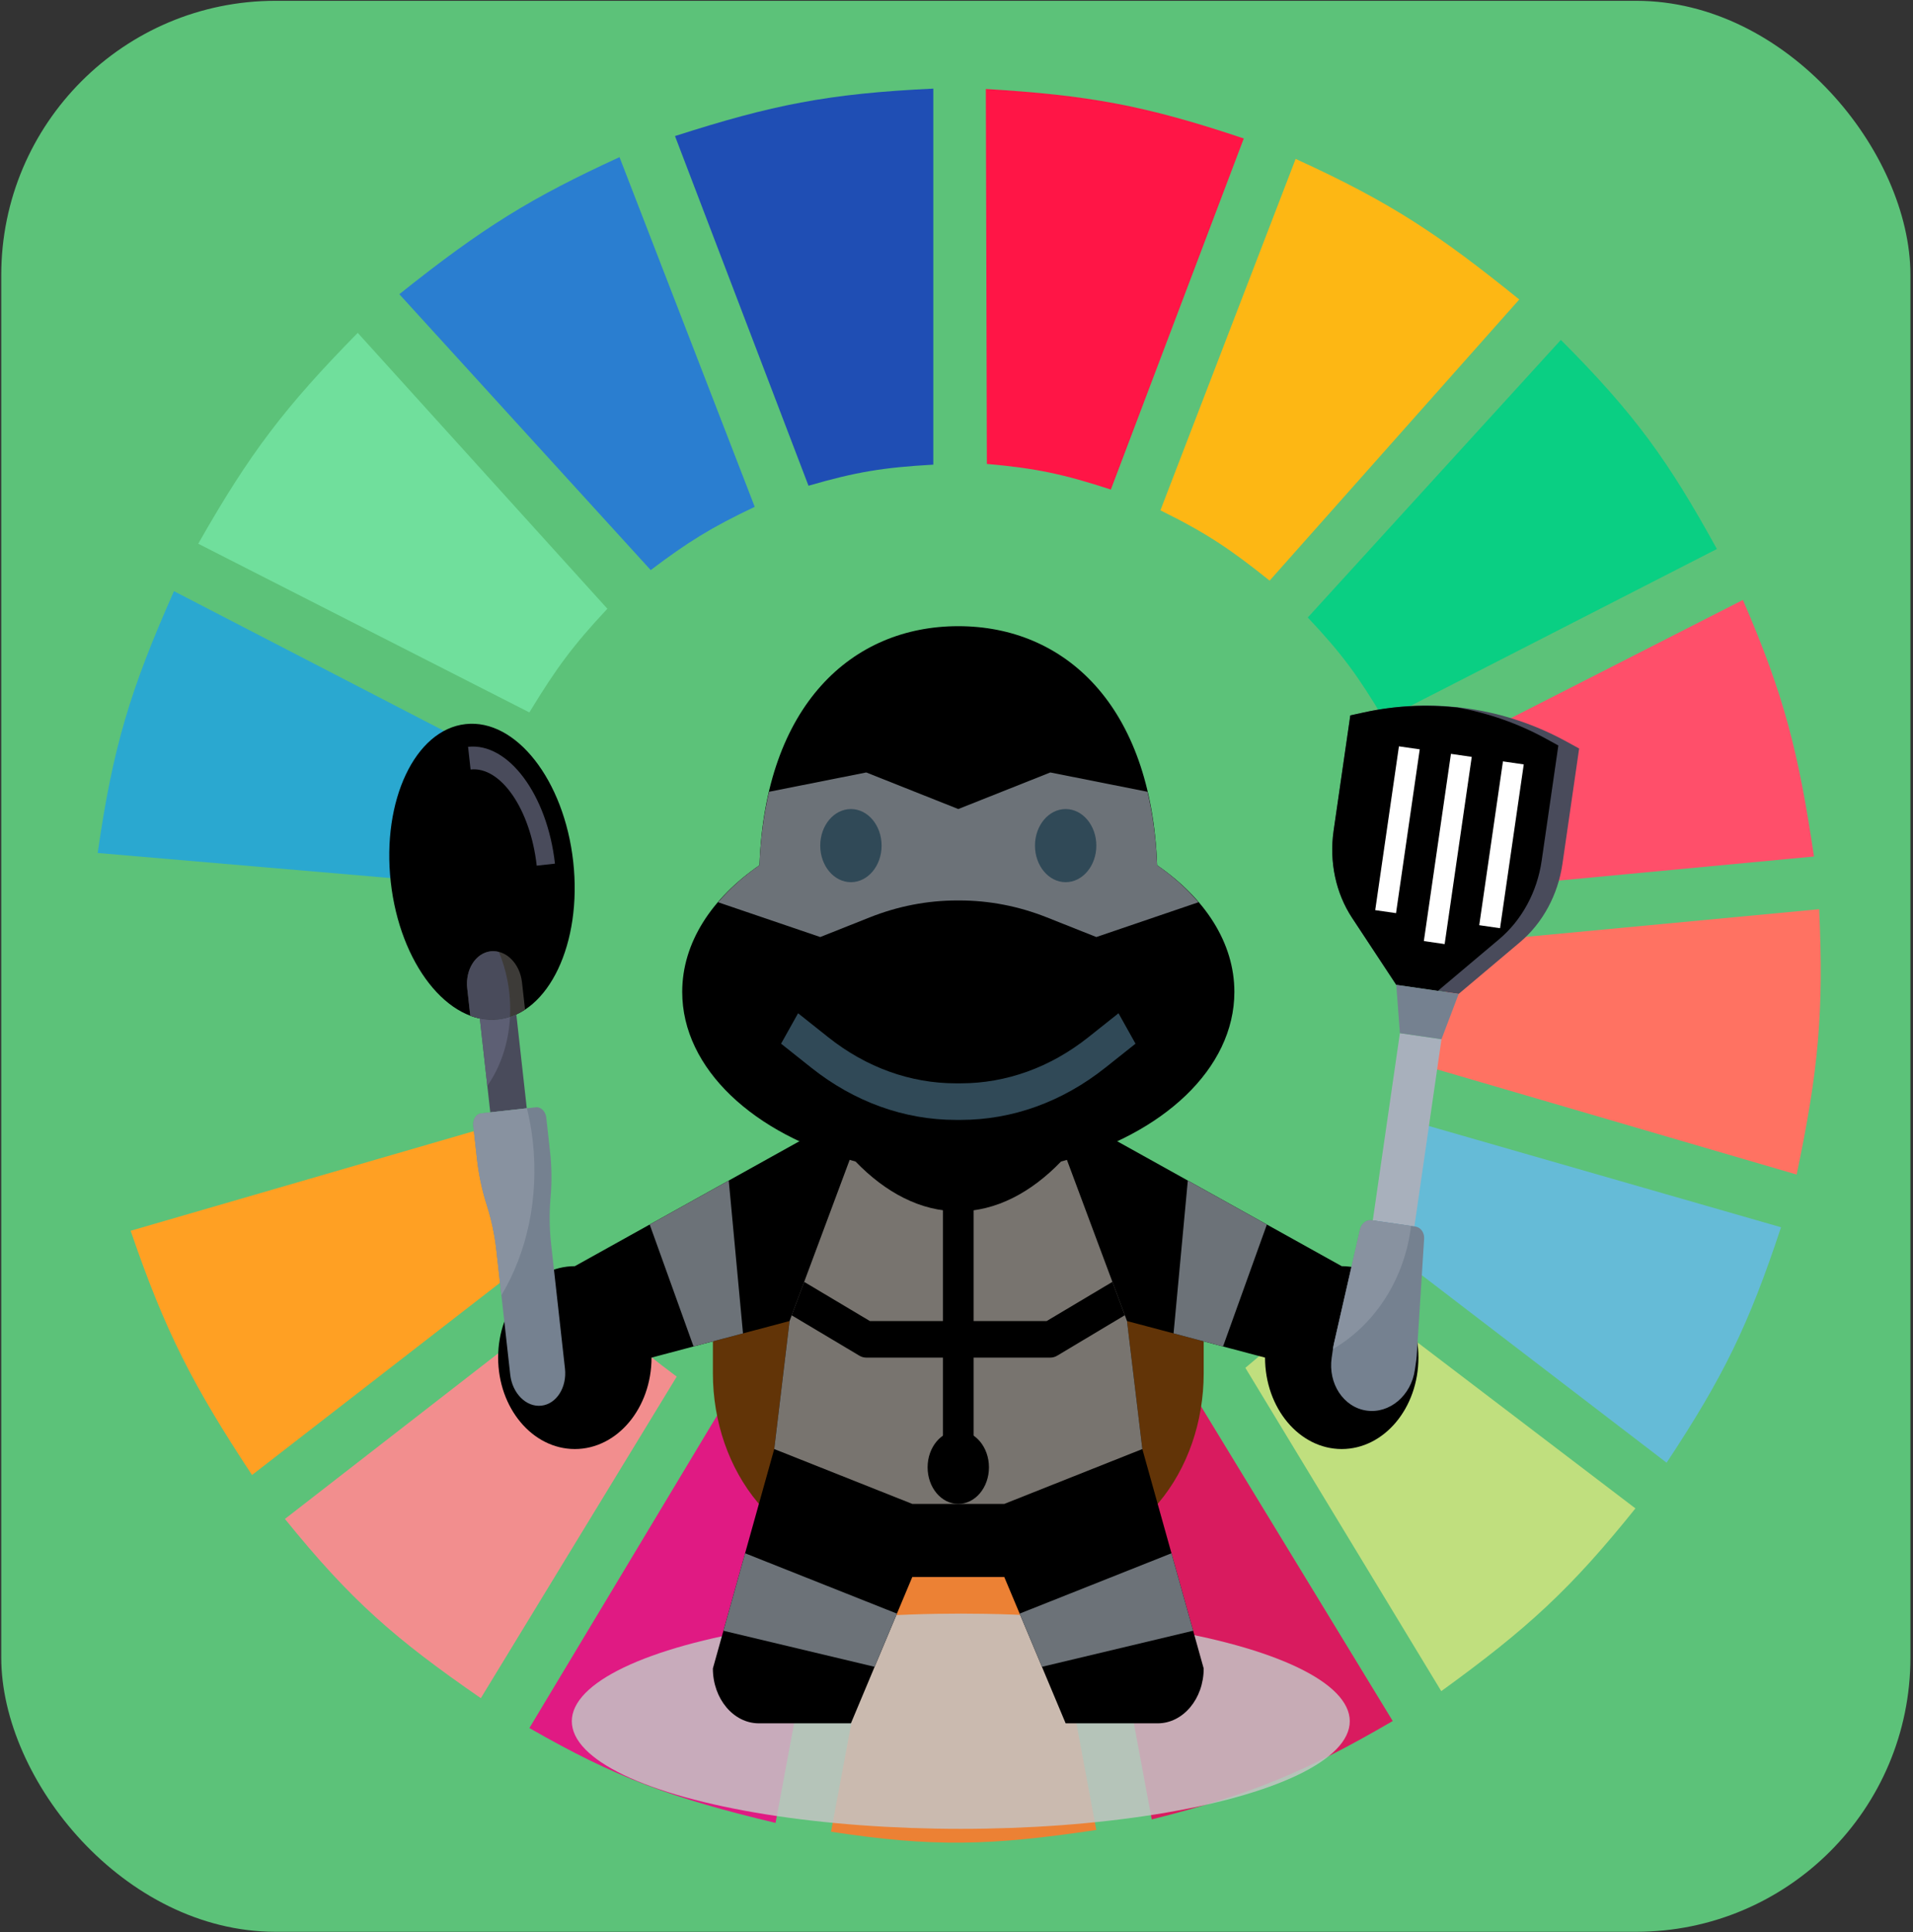 <svg width="687" height="694" viewBox="0 0 687 694" fill="none" xmlns="http://www.w3.org/2000/svg">
<rect x="0" y="0" width="687" height="694" fill="#333333" stroke="none"/>
<rect x="0.449" y="0.289" width="685.626" height="693.507" rx="98.51" fill="#5CC279"/>
<path d="M290.345 174.45L242.406 48.866C277.217 37.689 297.373 33.6 335.171 31.827V166.877C317.205 167.884 307.362 169.506 290.345 174.45Z" fill="#1F4EB4"/>
<path d="M354.404 166.615L354.037 31.958C390.488 34.165 410.749 37.667 446.666 49.739L398.931 175.825C381.803 170.241 372.04 168.18 354.404 166.615Z" fill="#FF1546"/>
<path d="M416.729 183.285L465.29 57.07C499.816 72.823 516.964 84.425 545.603 107.556L455.951 208.528C441.932 197.323 433.548 191.583 416.729 183.285Z" fill="#FDB714"/>
<path d="M469.646 221.781L560.543 122.071C587.208 148.812 599.113 165.454 616.575 197.169L497.04 258.384C487.808 242.888 481.935 234.778 469.646 221.781Z" fill="#0ACF83"/>
<path d="M505.756 276.685L625.914 215.47C640.803 249.861 645.887 270.198 651.439 307.607L517.585 320.229C514.96 302.768 512.368 293.243 505.756 276.685Z" fill="#FF4F6A"/>
<path d="M515.715 383.968C518.712 367.201 519.667 357.457 519.45 339.161L653.305 326.54C654.967 363.226 653.141 384.074 645.211 421.832L515.715 383.968Z" fill="#FF7262"/>
<path d="M491.434 443.289C500.211 428.873 504.343 420.204 510.111 403.531L639.608 440.765C628.021 475.788 619.029 494.305 598.517 525.329L491.434 443.289Z" fill="#65BBD7"/>
<path d="M587.317 541.737L479.611 459.697C467.777 473.192 460.665 480.068 447.236 491.251L517.588 607.369C548.743 584.79 564.189 570.553 587.317 541.737Z" fill="#C0DF7E"/>
<path d="M500.157 618.097L429.805 502.61C414.542 510.323 405.603 514.137 388.715 519.649L413.618 653.437C449.296 644.443 468.256 636.668 500.157 618.097Z" fill="#D91B5F"/>
<path d="M323.345 524.698C341.091 525.86 351.042 525.513 368.793 523.436L393.696 657.224C355.633 662.959 334.718 663.43 298.441 657.855L323.345 524.698Z" fill="#EC8134"/>
<path d="M190.111 620.621L259.84 504.503C275.649 512.772 285.239 516.291 303.421 520.911L278.518 654.7C240.874 645.658 221.289 638.509 190.111 620.621Z" fill="#E01A83"/>
<path d="M102.322 545.523L208.783 462.852C220.655 476.821 228.376 483.485 243.025 494.406L172.674 609.893C141.88 588.608 126.108 574.943 102.322 545.523Z" fill="#F28E8E"/>
<path d="M90.499 529.746C69.322 497.594 59.44 478.561 46.918 442.027L175.169 404.793C181.575 422.043 186.433 431.379 196.337 447.706L90.499 529.746Z" fill="#FFA023"/>
<path d="M41.932 423.094C33.693 386.572 31.461 365.386 33.216 325.909L165.825 338.53C165.486 358.081 166.53 368.244 170.183 385.23L41.932 423.094Z" fill="#5CC279"/>
<path d="M35.082 306.345L167.692 317.705C171.371 300.308 174.129 290.625 180.766 273.529L62.476 212.315C46.754 247.775 40.52 268.305 35.082 306.345Z" fill="#2AA8D0"/>
<path d="M71.191 195.276C89.728 162.642 102.355 146.135 128.469 119.547L218.12 218.626C205.989 231.592 199.87 239.764 190.104 255.859L71.191 195.276Z" fill="#70DF9C"/>
<path d="M233.684 204.742C247.134 194.604 255.227 189.529 271.039 182.023L222.478 56.439C190.878 70.953 173.528 81.579 143.41 105.663L233.684 204.742Z" fill="#2A7ED0"/>
<ellipse cx="345.041" cy="618.173" rx="139.691" ry="38.649" fill="#C4C4C4" fill-opacity="0.85"/>
<path d="M432.272 467.882V493.218C432.272 510.635 426.467 527.342 416.139 539.656L415.748 540.122H272.536L272.145 539.656C261.817 527.342 256.012 510.635 256.012 493.218V467.882" fill="#623407"/>
<path d="M289.059 408.774L206.437 454.745C191.229 454.745 178.896 469.449 178.896 487.582C178.896 505.714 191.229 520.418 206.437 520.418C221.645 520.418 233.978 505.714 233.978 487.582L283.551 474.447L278.043 520.418L256.01 599.226C256.01 610.108 263.408 618.928 272.535 618.928H305.584L327.616 566.389H360.665L382.698 618.928H415.747C424.874 618.928 432.271 610.108 432.271 599.226L410.238 520.418L404.73 474.447L454.304 487.582C454.304 505.714 466.636 520.418 481.844 520.418C497.052 520.418 509.385 505.714 509.385 487.582C509.385 469.449 497.052 454.745 481.844 454.745L399.222 408.774" fill="black"/>
<path d="M382.7 415.344L404.732 474.449L410.24 520.421L360.667 540.122H327.618L278.045 520.421L283.553 474.449L305.586 415.344" fill="#78746F"/>
<path d="M454.959 439.785L439.217 483.582L421.453 478.88L426.57 423.99L454.959 439.785Z" fill="#6C7278"/>
<path d="M249.065 483.582L233.322 439.785L261.711 423.99L266.828 478.88L249.065 483.582Z" fill="#6C7278"/>
<path d="M375.889 474.446H349.648V428.475H338.632V474.446H312.391L288.795 460.379L284.316 472.397L308.629 486.891C309.389 487.344 310.238 487.581 311.091 487.581H338.632V520.417H349.648V487.581H377.189C378.043 487.581 378.891 487.344 379.651 486.891L403.948 472.358L399.486 460.379L375.889 474.446Z" fill="black"/>
<path d="M428.486 585.676L374.186 598.627L366.172 579.523L420.703 557.851L428.486 585.676Z" fill="#6C7278"/>
<path d="M259.797 585.683L314.091 598.627L322.105 579.523L267.574 557.851L259.797 585.683Z" fill="#6C7278"/>
<path d="M443.291 356.236C443.291 338.564 432.693 322.546 415.552 310.745C413.47 253.241 382.349 224.89 344.145 224.89C305.94 224.89 274.819 253.241 272.737 310.745C255.596 322.546 244.998 338.564 244.998 356.236C244.998 383.858 270.776 407.455 307.24 417.155C318.025 428.319 330.622 435.044 344.145 435.044C357.667 435.044 370.264 428.319 381.049 417.155C417.513 407.455 443.291 383.858 443.291 356.236Z" fill="black"/>
<path d="M430.405 324.036C426.273 319.202 421.316 314.717 415.544 310.743C415.197 301.109 413.968 292.368 412.09 284.363L377.19 277.427L344.142 290.562L311.093 277.427L276.188 284.363C274.309 292.362 273.081 301.109 272.734 310.743C266.961 314.717 262.01 319.202 257.873 324.036L294.568 336.533L312.354 329.467C322.462 325.448 333.048 323.399 343.706 323.399H344.577C355.235 323.399 365.822 325.448 375.929 329.467L393.715 336.533L430.405 324.036Z" fill="#6C7278"/>
<path d="M305.585 316.833C311.669 316.833 316.601 310.952 316.601 303.698C316.601 296.444 311.669 290.564 305.585 290.564C299.501 290.564 294.568 296.444 294.568 303.698C294.568 310.952 299.501 316.833 305.585 316.833Z" fill="#304957"/>
<path d="M382.7 316.833C388.784 316.833 393.716 310.952 393.716 303.698C393.716 296.444 388.784 290.564 382.7 290.564C376.616 290.564 371.684 296.444 371.684 303.698C371.684 310.952 376.616 316.833 382.7 316.833Z" fill="#304957"/>
<path d="M343.282 402.209H345C363.546 402.209 381.503 395.728 396.942 383.46L407.788 374.837L401.679 363.909L390.834 372.532C377.207 383.355 361.36 389.075 345 389.075H343.282C326.917 389.075 311.07 383.355 297.454 372.532L286.609 363.909L280.5 374.837L291.346 383.46C306.779 395.728 324.741 402.209 343.282 402.209Z" fill="#304957"/>
<path d="M344.141 540.123C350.225 540.123 355.158 534.242 355.158 526.988C355.158 519.734 350.225 513.853 344.141 513.853C338.057 513.853 333.125 519.734 333.125 526.988C333.125 534.242 338.057 540.123 344.141 540.123Z" fill="black"/>
<path d="M178.99 366.132C197.086 364.118 209.112 338.741 205.853 309.449C202.593 280.158 185.282 258.046 167.186 260.059C149.091 262.073 137.064 287.45 140.324 316.742C143.583 346.033 160.895 368.146 178.99 366.132Z" fill="black"/>
<path d="M188.55 362.608C185.623 364.532 182.415 365.748 178.991 366.129C175.573 366.509 172.18 366.028 168.909 364.802L168.897 364.849L167.799 354.984C167.047 348.224 170.838 342.255 176.267 341.651C181.696 341.047 186.706 346.036 187.458 352.796L188.55 362.608Z" fill="#3D3B38"/>
<path d="M189.176 398.039L185.426 364.341L185.473 364.319C183.419 365.262 181.252 365.879 178.991 366.131C176.747 366.381 174.514 366.257 172.32 365.799L176.07 399.498L189.176 398.039Z" fill="#494B5B"/>
<path d="M199.297 310.173L192.744 310.902C190.491 290.659 179.841 275.166 168.999 276.372L168.092 268.217C182.544 266.609 196.543 285.43 199.297 310.173Z" fill="#494B5B"/>
<path d="M197.927 446.884L202.893 491.508C203.645 498.268 199.854 504.237 194.425 504.841C188.996 505.445 183.986 500.456 183.234 493.695L178.268 449.072C177.647 443.486 176.477 437.983 174.786 432.682C173.095 427.385 171.925 421.882 171.303 416.292L169.97 404.306C169.719 402.054 170.983 400.063 172.792 399.862L192.451 397.674C194.259 397.473 195.931 399.137 196.181 401.389L197.515 413.376C198.137 418.961 198.205 424.587 197.721 430.13C197.236 435.669 197.305 441.295 197.927 446.884Z" fill="#758190"/>
<path d="M183.155 365.172C181.801 365.616 180.421 365.971 178.989 366.131C176.745 366.381 174.512 366.257 172.318 365.799L175.011 389.996C179.726 383.243 182.688 374.624 183.155 365.172Z" fill="#5D5F74"/>
<path d="M179.172 341.918C178.23 341.676 177.263 341.54 176.267 341.651C170.838 342.255 167.047 348.224 167.799 354.984L168.897 364.849L168.909 364.802C172.18 366.028 175.57 366.51 178.991 366.129C180.423 365.97 181.805 365.63 183.155 365.191C183.298 362.325 183.219 359.385 182.887 356.402C182.312 351.229 181.005 346.377 179.172 341.918Z" fill="#494B5B"/>
<path d="M169.97 404.306L171.303 416.292C171.925 421.878 173.095 427.381 174.786 432.682C176.477 437.983 177.646 443.482 178.268 449.072L180.064 465.207C189.155 450.032 193.634 430.457 191.32 409.662C190.876 405.668 190.125 401.811 189.233 398.032L172.792 399.862C170.983 400.063 169.719 402.054 169.97 404.306Z" fill="#8892A0"/>
<path d="M502.732 371.059L517.674 373.221L507.944 440.455L493.002 438.293L502.732 371.059Z" fill="#A8B0BC"/>
<path d="M567.102 268.83L561.107 310.254C559.494 321.398 554.01 331.519 545.866 338.384L523.84 356.952L501.427 353.709L485.569 329.658C479.705 320.766 477.315 309.506 478.928 298.361L484.922 256.937L489.873 255.856C502.242 253.154 514.857 252.688 527.228 254.479C539.6 256.269 551.565 260.292 562.661 266.389L567.102 268.83Z" fill="#494B5B"/>
<path d="M553.639 309.168L559.634 267.743L555.193 265.303C545.217 259.822 534.514 256.115 523.471 254.101C512.311 252.902 500.997 253.418 489.875 255.85L484.925 256.931L478.93 298.356C477.318 309.5 479.708 320.76 485.571 329.653L501.43 353.703L516.372 355.865L538.398 337.298C546.542 330.432 552.026 320.312 553.639 309.168Z" fill="black"/>
<path d="M521.064 270.748L528.535 271.829L518.805 339.064L511.334 337.982L521.064 270.748Z" fill="white"/>
<path d="M539.742 273.451L547.213 274.533L538.699 333.363L531.228 332.281L539.742 273.451Z" fill="white"/>
<path d="M502.387 268.045L509.858 269.126L501.344 327.956L493.873 326.875L502.387 268.045Z" fill="white"/>
<path d="M501.432 353.711L502.735 371.06L517.676 373.222L523.844 356.954" fill="#758190"/>
<path d="M508.776 486.993L511.436 444.863C511.574 442.673 510.2 440.784 508.269 440.504L492.677 438.248C490.746 437.969 488.893 439.391 488.404 441.529L479.012 482.685C478.897 483.188 478.805 483.694 478.732 484.198L478.234 487.64C476.89 496.922 482.491 505.416 490.743 506.61C498.994 507.805 506.774 501.247 508.117 491.964L508.615 488.523C508.688 488.018 508.743 487.507 508.776 486.993Z" fill="#758190"/>
<path d="M506.552 441.719C506.622 441.236 506.638 440.757 506.696 440.277L492.681 438.249C490.75 437.969 488.896 439.391 488.408 441.53L479.015 482.686C478.897 483.188 478.805 483.694 478.732 484.198L478.687 484.509C492.979 476.221 503.806 460.696 506.552 441.719Z" fill="#8892A0"/>
</svg>
